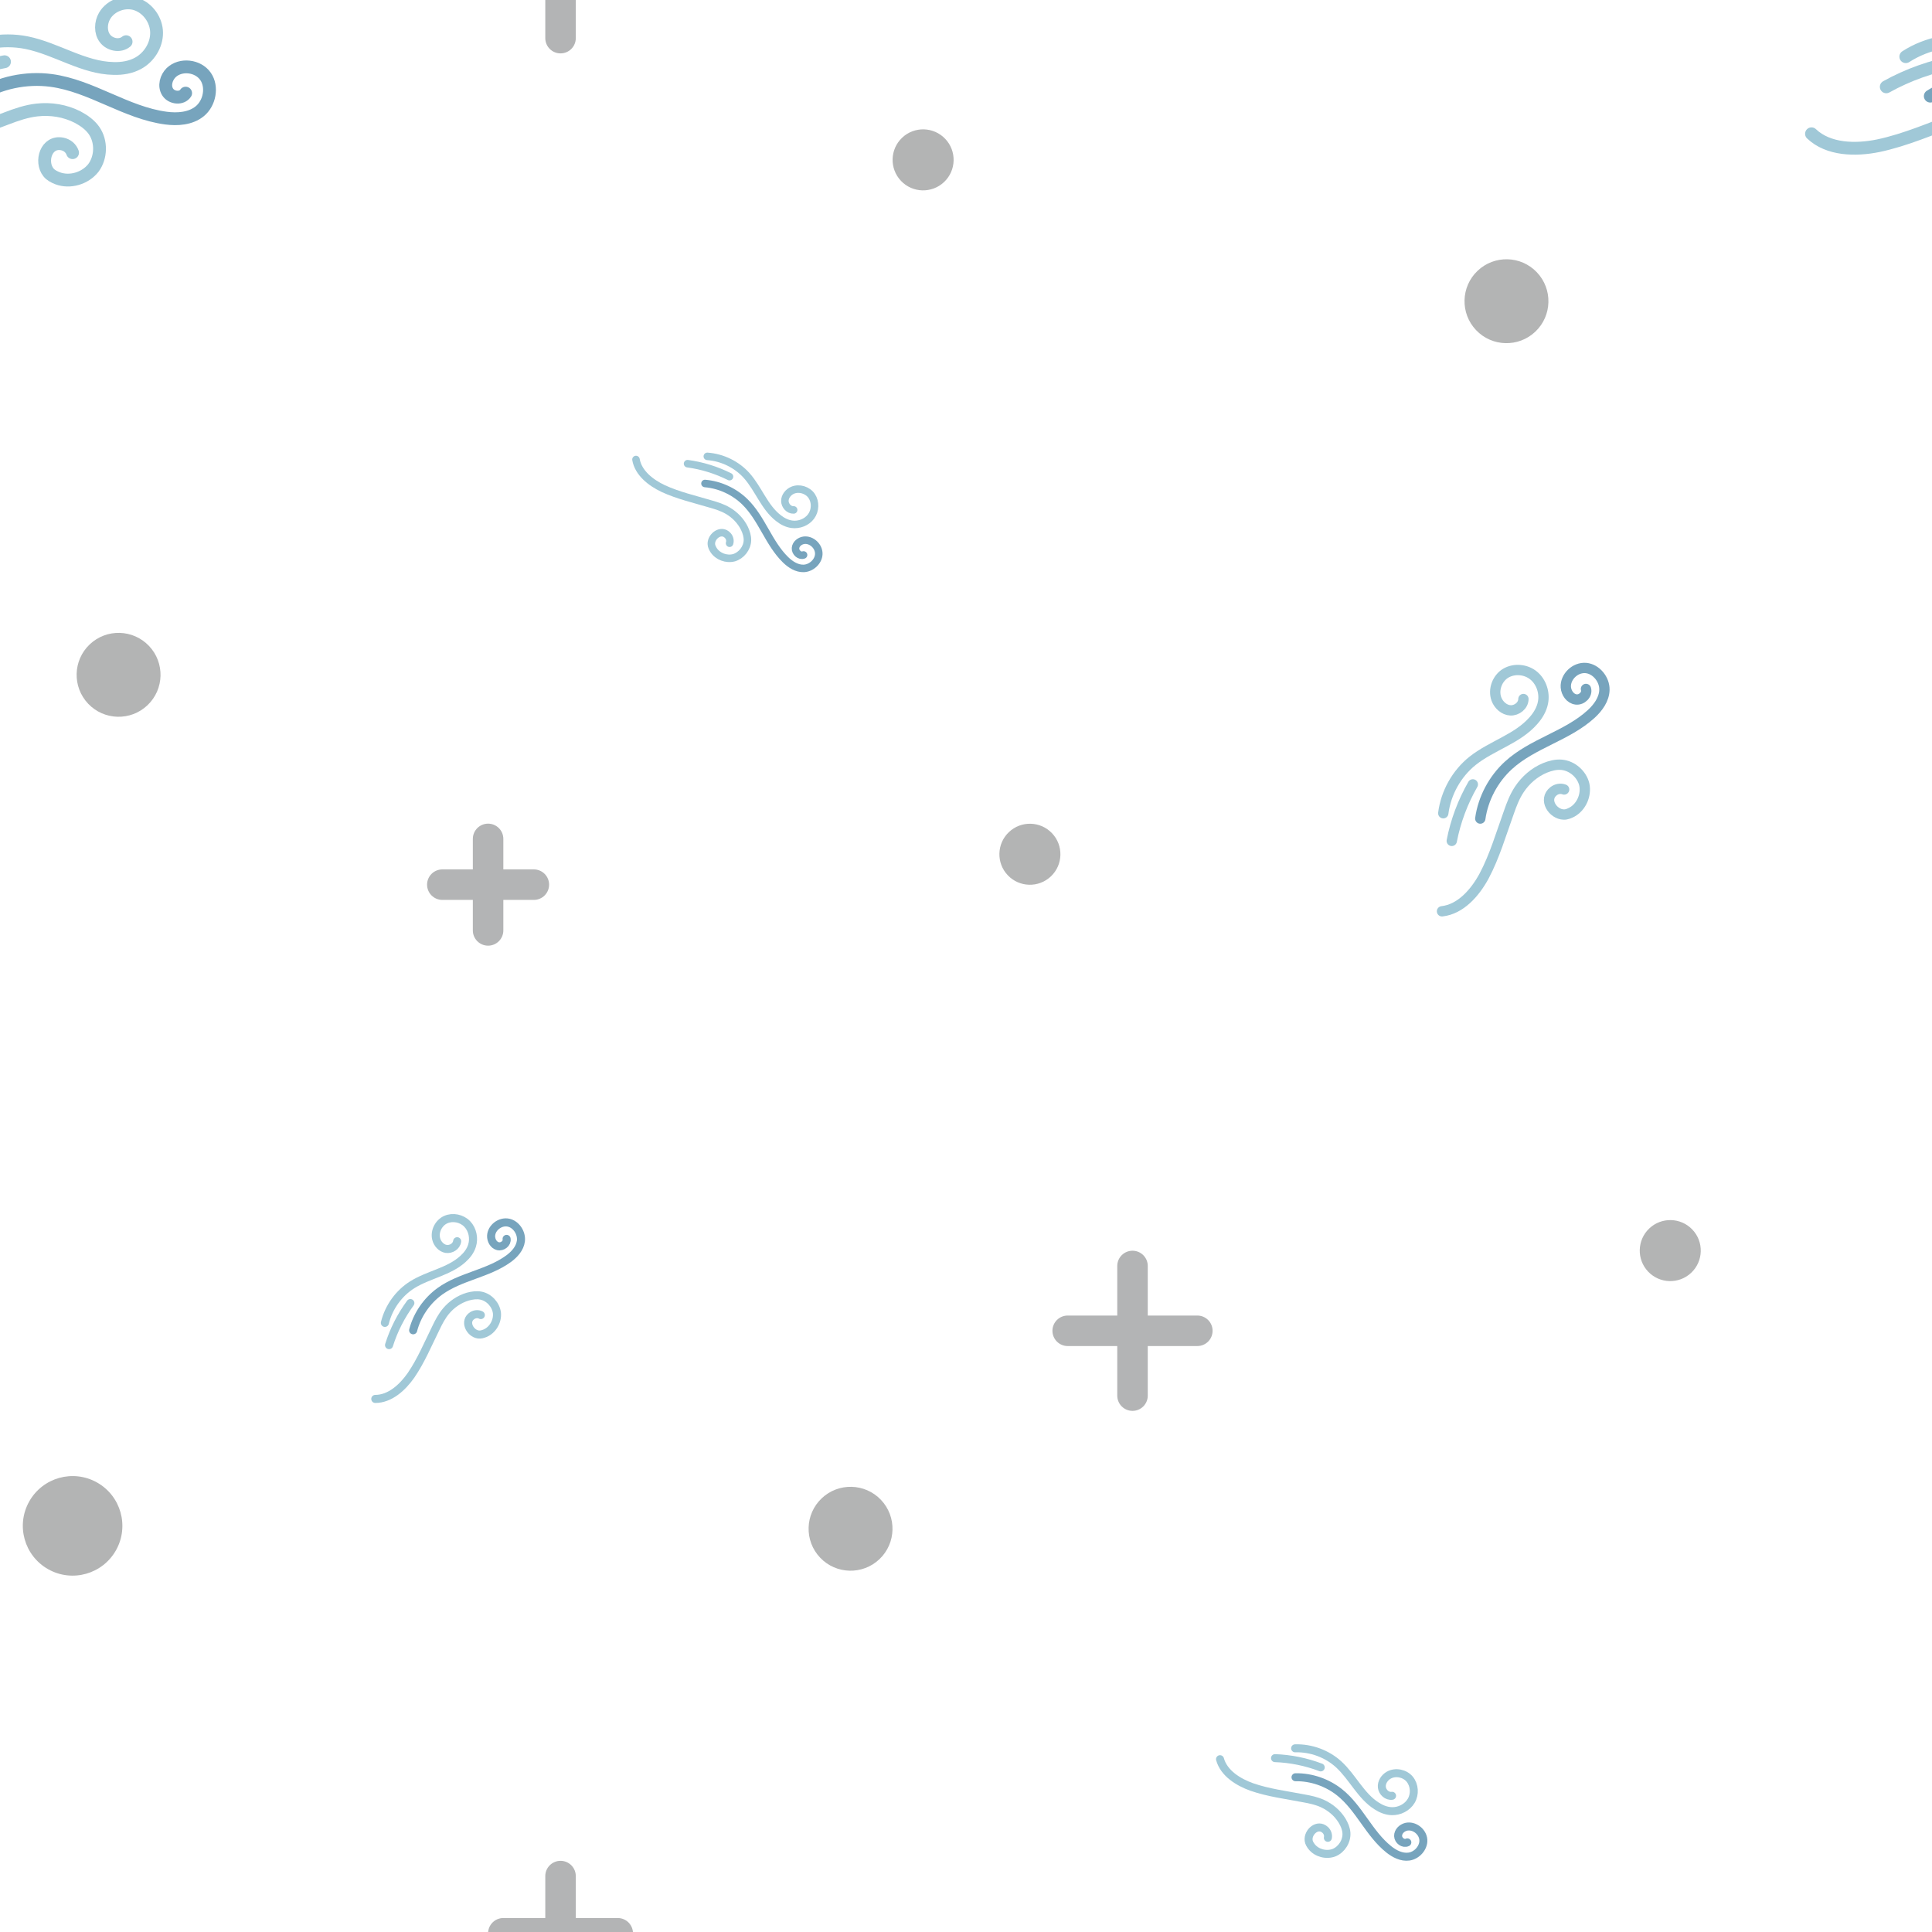 <?xml version="1.0" encoding="utf-8"?><svg xmlns="http://www.w3.org/2000/svg" xmlns:xlink="http://www.w3.org/1999/xlink" width="76" height="76" preserveAspectRatio="xMidYMid" viewBox="0 0 76 76" style="display:block;background-repeat-y:initial;background-repeat-x:initial;background-color:rgb(238, 238, 238);animation-play-state:paused" ><g transform="scale(0.3)" style="transform:matrix(0.3, 0, 0, 0.3, 0, 0);animation-play-state:paused" ><defs style="animation-play-state:paused" ><g id="id-0.06668545734480591" style="animation-play-state:paused" ><style type="text/css" style="animation-play-state:paused" >.st41,.st42{fill:none;stroke:#a0c8d7;stroke-width:3;stroke-linecap:round;stroke-miterlimit:10}.st42{stroke:#77a4bd}</style>
<path class="st41" d="M29.5,46.3c4.6-3.9,10.7-5.9,16.6-5.5c7.1,0.5,13.9,4.1,20.9,3.3c2-0.2,4-0.8,5.6-2c2.3-1.7,3.7-4.7,3.3-7.6 c-0.4-2.9-2.7-5.4-5.5-6c-2.8-0.6-6,1-7.1,3.7c-0.7,1.7-0.5,3.9,0.8,5.2c1.3,1.3,3.7,1.5,5,0.1" data-stroke="c1" style="stroke:rgb(160, 200, 215);animation-play-state:paused" ></path>
<path class="st41" d="M25.9,53.9c4.7-3.5,10-6.2,15.6-8" data-stroke="c1" style="stroke:rgb(160, 200, 215);animation-play-state:paused" ></path>
<path class="st42" d="M36.4,54.7c4.6-3.8,10.6-5.9,16.5-5.9c9.5,0,18.3,5.2,27.8,5.2c2.7,0,5.7-0.6,7.6-2.6c2.1-2.2,2.3-6.1,0.3-8.3 c-2.1-2.3-6.2-2.2-8.1,0.2c-1,1.3-1.3,3.3-0.2,4.6s3.5,1.2,4.2-0.3" data-stroke="c2" style="stroke:rgb(119, 164, 189);animation-play-state:paused" ></path>
<path class="st41" d="M10,67.1c4.4,3.2,10.7,2.5,15.9,0.7c6.2-2.2,11.9-5.7,17.8-8.8c2.2-1.2,4.4-2.3,6.8-2.9 c3.2-0.8,6.6-0.7,9.7,0.4c1.6,0.6,3.1,1.4,4.2,2.6c2.1,2.3,2.5,6,1,8.7c-1.6,2.7-5,4.2-8,3.5c-0.8-0.2-1.7-0.5-2.3-1.1 c-2.3-2.2-1.5-7.3,2.4-7c1.1,0.1,2.1,0.7,2.6,1.7" data-stroke="c1" style="stroke:rgb(160, 200, 215);animation-play-state:paused" ></path>
</g></defs>




































<g data-idx="0" data-dup="" dx="-128" dy="-128" style="transform-origin:-58.505px 39.494px;animation-timing-function:linear;animation-play-state:paused;animation-name:static-63554656-2b53-421b-af17-4857a7709d8f;animation-iteration-count:infinite;animation-fill-mode:forwards;animation-duration:1s" ><g transform="translate(-128,-128)" style="transform:matrix(1, 0, 0, 1, -128, -128);animation-play-state:paused" ><ellipse transform="matrix(0.725 -0.689 0.689 0.725 -96.259 93.945)" fill="#B3B4B4" cx="69.5" cy="167.5" rx="5.5" ry="5.5" data-fill="c3" style="transform:matrix(0.725, -0.689, 0.689, 0.725, -96.259, 93.945);fill:rgb(179, 180, 180);animation-play-state:paused" ></ellipse></g></g>
<g data-idx="0" data-dup="" dx="128" dy="-128" style="transform-origin:197.495px 39.494px;animation-timing-function:linear;animation-play-state:paused;animation-name:static-63554656-2b53-421b-af17-4857a7709d8f;animation-iteration-count:infinite;animation-fill-mode:forwards;animation-duration:1s" ><g transform="translate(128,-128)" style="transform:matrix(1, 0, 0, 1, 128, -128);animation-play-state:paused" ><ellipse transform="matrix(0.725 -0.689 0.689 0.725 -96.259 93.945)" fill="#B3B4B4" cx="69.5" cy="167.5" rx="5.5" ry="5.5" data-fill="c3" style="transform:matrix(0.725, -0.689, 0.689, 0.725, -96.259, 93.945);fill:rgb(179, 180, 180);animation-play-state:paused" ></ellipse></g></g>
<g data-idx="1" data-dup="" dx="-128" dy="-128" style="transform-origin:111.489px -55.501px;animation-timing-function:linear;animation-play-state:paused;animation-name:static-63554656-2b53-421b-af17-4857a7709d8f;animation-iteration-count:infinite;animation-fill-mode:forwards;animation-duration:1s" ><g transform="translate(-128,-128)" style="transform:matrix(1, 0, 0, 1, -128, -128);animation-play-state:paused" ><ellipse transform="matrix(0.725 -0.689 0.689 0.725 15.938 184.912)" fill="#B3B4B4" cx="239.5" cy="72.5" rx="5.5" ry="5.5" data-fill="c3" style="transform:matrix(0.725, -0.689, 0.689, 0.725, 15.938, 184.912);fill:rgb(179, 180, 180);animation-play-state:paused" ></ellipse></g></g>
<g data-idx="1" data-dup="" dx="128" dy="-128" style="transform-origin:367.489px -55.501px;animation-timing-function:linear;animation-play-state:paused;animation-name:static-63554656-2b53-421b-af17-4857a7709d8f;animation-iteration-count:infinite;animation-fill-mode:forwards;animation-duration:1s" ><g transform="translate(128,-128)" style="transform:matrix(1, 0, 0, 1, 128, -128);animation-play-state:paused" ><ellipse transform="matrix(0.725 -0.689 0.689 0.725 15.938 184.912)" fill="#B3B4B4" cx="239.5" cy="72.5" rx="5.5" ry="5.5" data-fill="c3" style="transform:matrix(0.725, -0.689, 0.689, 0.725, 15.938, 184.912);fill:rgb(179, 180, 180);animation-play-state:paused" ></ellipse></g></g>
<g data-idx="2" data-dup="" dx="-128" dy="-128" style="transform-origin:73.5px -2.5px;animation-timing-function:linear;animation-play-state:paused;animation-name:static-63554656-2b53-421b-af17-4857a7709d8f;animation-iteration-count:infinite;animation-fill-mode:forwards;animation-duration:1s" ><g transform="translate(-128,-128)" style="transform:matrix(1, 0, 0, 1, -128, -128);animation-play-state:paused" ><g style="animation-play-state:paused" ><line fill="none" stroke="#B3B4B5" stroke-width="4" stroke-linecap="round" stroke-linejoin="round" stroke-miterlimit="10" x1="194" y1="125.5" x2="209" y2="125.5" data-stroke="c4" style="stroke:rgb(179, 180, 181);animation-play-state:paused" ></line>

	
		
<line fill="none" stroke="#B3B4B5" stroke-width="4" stroke-linecap="round" stroke-linejoin="round" stroke-miterlimit="10" x1="201.5" y1="133" x2="201.5" y2="118" data-stroke="c4" style="stroke:rgb(179, 180, 181);animation-play-state:paused" ></line></g></g></g>
<g data-idx="2" data-dup="" dx="128" dy="-128" style="transform-origin:329.5px -2.5px;animation-timing-function:linear;animation-play-state:paused;animation-name:static-63554656-2b53-421b-af17-4857a7709d8f;animation-iteration-count:infinite;animation-fill-mode:forwards;animation-duration:1s" ><g transform="translate(128,-128)" style="transform:matrix(1, 0, 0, 1, 128, -128);animation-play-state:paused" ><g style="animation-play-state:paused" ><line fill="none" stroke="#B3B4B5" stroke-width="4" stroke-linecap="round" stroke-linejoin="round" stroke-miterlimit="10" x1="194" y1="125.5" x2="209" y2="125.5" data-stroke="c4" style="stroke:rgb(179, 180, 181);animation-play-state:paused" ></line>

	
		
<line fill="none" stroke="#B3B4B5" stroke-width="4" stroke-linecap="round" stroke-linejoin="round" stroke-miterlimit="10" x1="201.5" y1="133" x2="201.5" y2="118" data-stroke="c4" style="stroke:rgb(179, 180, 181);animation-play-state:paused" ></line></g></g></g>
<g data-idx="3" data-dup="" dx="-128" dy="-128" style="transform-origin:64px 116px;animation-timing-function:linear;animation-play-state:paused;animation-name:static-63554656-2b53-421b-af17-4857a7709d8f;animation-iteration-count:infinite;animation-fill-mode:forwards;animation-duration:1s" ><g transform="translate(-128,-128)" style="transform:matrix(1, 0, 0, 1, -128, -128);animation-play-state:paused" ><g style="animation-play-state:paused" ><line fill="none" stroke="#B3B4B5" stroke-width="4" stroke-linecap="round" stroke-linejoin="round" stroke-miterlimit="10" x1="186" y1="244" x2="198" y2="244" data-stroke="c4" style="stroke:rgb(179, 180, 181);animation-play-state:paused" ></line>

	
		
<line fill="none" stroke="#B3B4B5" stroke-width="4" stroke-linecap="round" stroke-linejoin="round" stroke-miterlimit="10" x1="192" y1="250" x2="192" y2="238" data-stroke="c4" style="stroke:rgb(179, 180, 181);animation-play-state:paused" ></line></g></g></g>
<g data-idx="3" data-dup="" dx="128" dy="-128" style="transform-origin:320px 116px;animation-timing-function:linear;animation-play-state:paused;animation-name:static-63554656-2b53-421b-af17-4857a7709d8f;animation-iteration-count:infinite;animation-fill-mode:forwards;animation-duration:1s" ><g transform="translate(128,-128)" style="transform:matrix(1, 0, 0, 1, 128, -128);animation-play-state:paused" ><g style="animation-play-state:paused" ><line fill="none" stroke="#B3B4B5" stroke-width="4" stroke-linecap="round" stroke-linejoin="round" stroke-miterlimit="10" x1="186" y1="244" x2="198" y2="244" data-stroke="c4" style="stroke:rgb(179, 180, 181);animation-play-state:paused" ></line>

	
		
<line fill="none" stroke="#B3B4B5" stroke-width="4" stroke-linecap="round" stroke-linejoin="round" stroke-miterlimit="10" x1="192" y1="250" x2="192" y2="238" data-stroke="c4" style="stroke:rgb(179, 180, 181);animation-play-state:paused" ></line></g></g></g>
<g data-idx="4" data-dup="" dx="-128" dy="-128" style="transform-origin:-107.5px -81.5px;animation-timing-function:linear;animation-play-state:paused;animation-name:static-63554656-2b53-421b-af17-4857a7709d8f;animation-iteration-count:infinite;animation-fill-mode:forwards;animation-duration:1s" ><g transform="translate(-128,-128)" style="transform:matrix(1, 0, 0, 1, -128, -128);animation-play-state:paused" ><g style="animation-play-state:paused" ><line fill="none" stroke="#B3B4B5" stroke-width="4" stroke-linecap="round" stroke-linejoin="round" stroke-miterlimit="10" x1="12" y1="46.5" x2="29" y2="46.5" data-stroke="c4" style="stroke:rgb(179, 180, 181);animation-play-state:paused" ></line>

	
		
<line fill="none" stroke="#B3B4B5" stroke-width="4" stroke-linecap="round" stroke-linejoin="round" stroke-miterlimit="10" x1="20.5" y1="55" x2="20.5" y2="38" data-stroke="c4" style="stroke:rgb(179, 180, 181);animation-play-state:paused" ></line></g></g></g>
<g data-idx="4" data-dup="" dx="128" dy="-128" style="transform-origin:148.5px -81.5px;animation-timing-function:linear;animation-play-state:paused;animation-name:static-63554656-2b53-421b-af17-4857a7709d8f;animation-iteration-count:infinite;animation-fill-mode:forwards;animation-duration:1s" ><g transform="translate(128,-128)" style="transform:matrix(1, 0, 0, 1, 128, -128);animation-play-state:paused" ><g style="animation-play-state:paused" ><line fill="none" stroke="#B3B4B5" stroke-width="4" stroke-linecap="round" stroke-linejoin="round" stroke-miterlimit="10" x1="12" y1="46.5" x2="29" y2="46.5" data-stroke="c4" style="stroke:rgb(179, 180, 181);animation-play-state:paused" ></line>

	
		
<line fill="none" stroke="#B3B4B5" stroke-width="4" stroke-linecap="round" stroke-linejoin="round" stroke-miterlimit="10" x1="20.5" y1="55" x2="20.5" y2="38" data-stroke="c4" style="stroke:rgb(179, 180, 181);animation-play-state:paused" ></line></g></g></g>
<g data-idx="5" data-dup="" dx="-128" dy="-128" style="transform-origin:9.525px -55.832px;animation-timing-function:linear;animation-play-state:paused;animation-name:static-63554656-2b53-421b-af17-4857a7709d8f;animation-iteration-count:infinite;animation-fill-mode:forwards;animation-duration:1s" ><g transform="translate(-128,-128)" style="transform:matrix(1, 0, 0, 1, -128, -128);animation-play-state:paused" ><ellipse transform="matrix(0.49 -0.872 0.872 0.49 7.204 156.645)" fill="#B3B4B4" cx="137.531" cy="72.163" rx="6.525" ry="6.525" data-fill="c3" style="transform:matrix(0.49, -0.872, 0.872, 0.49, 7.204, 156.645);fill:rgb(179, 180, 180);animation-play-state:paused" ></ellipse></g></g>
<g data-idx="5" data-dup="" dx="128" dy="-128" style="transform-origin:265.525px -55.832px;animation-timing-function:linear;animation-play-state:paused;animation-name:static-63554656-2b53-421b-af17-4857a7709d8f;animation-iteration-count:infinite;animation-fill-mode:forwards;animation-duration:1s" ><g transform="translate(128,-128)" style="transform:matrix(1, 0, 0, 1, 128, -128);animation-play-state:paused" ><ellipse transform="matrix(0.49 -0.872 0.872 0.49 7.204 156.645)" fill="#B3B4B4" cx="137.531" cy="72.163" rx="6.525" ry="6.525" data-fill="c3" style="transform:matrix(0.49, -0.872, 0.872, 0.49, 7.204, 156.645);fill:rgb(179, 180, 180);animation-play-state:paused" ></ellipse></g></g>
<g data-idx="6" data-dup="" dx="-128" dy="-128" style="transform-origin:15.492px 88.493px;animation-timing-function:linear;animation-play-state:paused;animation-name:static-63554656-2b53-421b-af17-4857a7709d8f;animation-iteration-count:infinite;animation-fill-mode:forwards;animation-duration:1s" ><g transform="translate(-128,-128)" style="transform:matrix(1, 0, 0, 1, -128, -128);animation-play-state:paused" ><ellipse transform="matrix(0.725 -0.689 0.689 0.725 -109.657 158.394)" fill="#B3B4B4" cx="143.5" cy="216.5" rx="5.5" ry="5.5" data-fill="c3" style="transform:matrix(0.725, -0.689, 0.689, 0.725, -109.657, 158.395);fill:rgb(179, 180, 180);animation-play-state:paused" ></ellipse></g></g>
<g data-idx="6" data-dup="" dx="128" dy="-128" style="transform-origin:271.492px 88.493px;animation-timing-function:linear;animation-play-state:paused;animation-name:static-63554656-2b53-421b-af17-4857a7709d8f;animation-iteration-count:infinite;animation-fill-mode:forwards;animation-duration:1s" ><g transform="translate(128,-128)" style="transform:matrix(1, 0, 0, 1, 128, -128);animation-play-state:paused" ><ellipse transform="matrix(0.725 -0.689 0.689 0.725 -109.657 158.394)" fill="#B3B4B4" cx="143.5" cy="216.5" rx="5.5" ry="5.5" data-fill="c3" style="transform:matrix(0.725, -0.689, 0.689, 0.725, -109.657, 158.395);fill:rgb(179, 180, 180);animation-play-state:paused" ></ellipse></g></g>
<g data-idx="7" data-dup="" dx="-128" dy="-128" style="transform-origin:-37.004px -92.001px;animation-timing-function:linear;animation-play-state:paused;animation-name:static-63554656-2b53-421b-af17-4857a7709d8f;animation-iteration-count:infinite;animation-fill-mode:forwards;animation-duration:1s" ><g transform="translate(-128,-128)" style="transform:matrix(1, 0, 0, 1, -128, -128);animation-play-state:paused" ><ellipse transform="matrix(0.725 -0.689 0.689 0.725 0.233 72.584)" fill="#B3B4B4" cx="91" cy="36" rx="4" ry="4" data-fill="c3" style="transform:matrix(0.725, -0.689, 0.689, 0.725, 0.233, 72.584);fill:rgb(179, 180, 180);animation-play-state:paused" ></ellipse></g></g>
<g data-idx="7" data-dup="" dx="128" dy="-128" style="transform-origin:218.996px -92.001px;animation-timing-function:linear;animation-play-state:paused;animation-name:static-63554656-2b53-421b-af17-4857a7709d8f;animation-iteration-count:infinite;animation-fill-mode:forwards;animation-duration:1s" ><g transform="translate(128,-128)" style="transform:matrix(1, 0, 0, 1, 128, -128);animation-play-state:paused" ><ellipse transform="matrix(0.725 -0.689 0.689 0.725 0.233 72.584)" fill="#B3B4B4" cx="91" cy="36" rx="4" ry="4" data-fill="c3" style="transform:matrix(0.725, -0.689, 0.689, 0.725, 0.233, 72.584);fill:rgb(179, 180, 180);animation-play-state:paused" ></ellipse></g></g>
<g data-idx="8" data-dup="" dx="-128" dy="-128" style="transform-origin:120.988px 20.997px;animation-timing-function:linear;animation-play-state:paused;animation-name:static-63554656-2b53-421b-af17-4857a7709d8f;animation-iteration-count:infinite;animation-fill-mode:forwards;animation-duration:1s" ><g transform="translate(-128,-128)" style="transform:matrix(1, 0, 0, 1, -128, -128);animation-play-state:paused" ><ellipse transform="matrix(0.725 -0.689 0.689 0.725 -34.143 212.498)" fill="#B3B4B4" cx="249" cy="149" rx="4" ry="4" data-fill="c3" style="transform:matrix(0.725, -0.689, 0.689, 0.725, -34.143, 212.498);fill:rgb(179, 180, 180);animation-play-state:paused" ></ellipse></g></g>
<g data-idx="8" data-dup="" dx="128" dy="-128" style="transform-origin:376.988px 20.997px;animation-timing-function:linear;animation-play-state:paused;animation-name:static-63554656-2b53-421b-af17-4857a7709d8f;animation-iteration-count:infinite;animation-fill-mode:forwards;animation-duration:1s" ><g transform="translate(128,-128)" style="transform:matrix(1, 0, 0, 1, 128, -128);animation-play-state:paused" ><ellipse transform="matrix(0.725 -0.689 0.689 0.725 -34.143 212.498)" fill="#B3B4B4" cx="249" cy="149" rx="4" ry="4" data-fill="c3" style="transform:matrix(0.725, -0.689, 0.689, 0.725, -34.143, 212.498);fill:rgb(179, 180, 180);animation-play-state:paused" ></ellipse></g></g>
<g data-idx="9" data-dup="" dx="-128" dy="-128" style="transform-origin:-121.003px 111.99px;animation-timing-function:linear;animation-play-state:paused;animation-name:static-63554656-2b53-421b-af17-4857a7709d8f;animation-iteration-count:infinite;animation-fill-mode:forwards;animation-duration:1s" ><g transform="translate(-128,-128)" style="transform:matrix(1, 0, 0, 1, -128, -128);animation-play-state:paused" ><ellipse transform="matrix(0.725 -0.689 0.689 0.725 -163.389 70.836)" fill="#B3B4B4" cx="7" cy="240" rx="4" ry="4" data-fill="c3" style="transform:matrix(0.725, -0.689, 0.689, 0.725, -163.389, 70.836);fill:rgb(179, 180, 180);animation-play-state:paused" ></ellipse></g></g>
<g data-idx="9" data-dup="" dx="128" dy="-128" style="transform-origin:134.997px 111.99px;animation-timing-function:linear;animation-play-state:paused;animation-name:static-63554656-2b53-421b-af17-4857a7709d8f;animation-iteration-count:infinite;animation-fill-mode:forwards;animation-duration:1s" ><g transform="translate(128,-128)" style="transform:matrix(1, 0, 0, 1, 128, -128);animation-play-state:paused" ><ellipse transform="matrix(0.725 -0.689 0.689 0.725 -163.389 70.836)" fill="#B3B4B4" cx="7" cy="240" rx="4" ry="4" data-fill="c3" style="transform:matrix(0.725, -0.689, 0.689, 0.725, -163.389, 70.836);fill:rgb(179, 180, 180);animation-play-state:paused" ></ellipse></g></g>
<g data-idx="10" data-dup="" dx="-128" dy="-128" style="transform-origin:5.011px 10.956px;animation-timing-function:linear;animation-play-state:paused;animation-name:static-63554656-2b53-421b-af17-4857a7709d8f;animation-iteration-count:infinite;animation-fill-mode:forwards;animation-duration:1s" ><g transform="translate(-128,-128)" style="transform:matrix(1, 0, 0, 1, -128, -128);animation-play-state:paused" ><g transform="matrix(0.991 0.133 -0.133 0.991 19.595 -16.4) translate(133,139) scale(0.622)" style="transform:matrix(0.617, 0.082, -0.082, 0.617, 133.007, 138.999);animation-play-state:paused" ><g data-icon="" transform="scale(0.9)" style="transform:matrix(0.9, 0, 0, 0.9, 0, 0);animation-play-state:paused" ><use xlink:href="#id-0.06668545734480591" x="-50" y="-50" style="animation-play-state:paused" ></use></g></g></g></g>
<g data-idx="10" data-dup="" dx="128" dy="-128" style="transform-origin:261.011px 10.956px;animation-timing-function:linear;animation-play-state:paused;animation-name:static-63554656-2b53-421b-af17-4857a7709d8f;animation-iteration-count:infinite;animation-fill-mode:forwards;animation-duration:1s" ><g transform="translate(128,-128)" style="transform:matrix(1, 0, 0, 1, 128, -128);animation-play-state:paused" ><g transform="matrix(0.991 0.133 -0.133 0.991 19.595 -16.4) translate(133,139) scale(0.622)" style="transform:matrix(0.617, 0.082, -0.082, 0.617, 133.007, 138.999);animation-play-state:paused" ><g data-icon="" transform="scale(0.9)" style="transform:matrix(0.9, 0, 0, 0.9, 0, 0);animation-play-state:paused" ><use xlink:href="#id-0.06668545734480591" x="-50" y="-50" style="animation-play-state:paused" ></use></g></g></g></g>
<g data-idx="11" data-dup="" dx="-128" dy="-128" style="transform-origin:57.065px -85.745px;animation-timing-function:linear;animation-play-state:paused;animation-name:static-63554656-2b53-421b-af17-4857a7709d8f;animation-iteration-count:infinite;animation-fill-mode:forwards;animation-duration:1s" ><g transform="translate(-128,-128)" style="transform:matrix(1, 0, 0, 1, -128, -128);animation-play-state:paused" ><g transform="matrix(0.81 -0.586 0.586 0.81 10.356 116.519) translate(185.074,42.271) scale(0.392)" style="transform:matrix(0.317, -0.23, 0.23, 0.317, 185.082, 42.276);animation-play-state:paused" ><g data-icon="" transform="scale(0.9)" style="transform:matrix(0.9, 0, 0, 0.9, 0, 0);animation-play-state:paused" ><use xlink:href="#id-0.06668545734480591" x="-50" y="-50" style="animation-play-state:paused" ></use></g></g></g></g>
<g data-idx="11" data-dup="" dx="128" dy="-128" style="transform-origin:313.065px -85.745px;animation-timing-function:linear;animation-play-state:paused;animation-name:static-63554656-2b53-421b-af17-4857a7709d8f;animation-iteration-count:infinite;animation-fill-mode:forwards;animation-duration:1s" ><g transform="translate(128,-128)" style="transform:matrix(1, 0, 0, 1, 128, -128);animation-play-state:paused" ><g transform="matrix(0.81 -0.586 0.586 0.81 10.356 116.519) translate(185.074,42.271) scale(0.392)" style="transform:matrix(0.317, -0.23, 0.23, 0.317, 185.082, 42.276);animation-play-state:paused" ><g data-icon="" transform="scale(0.9)" style="transform:matrix(0.9, 0, 0, 0.9, 0, 0);animation-play-state:paused" ><use xlink:href="#id-0.06668545734480591" x="-50" y="-50" style="animation-play-state:paused" ></use></g></g></g></g>
<g data-idx="12" data-dup="" dx="-128" dy="-128" style="transform-origin:96.73px 65.396px;animation-timing-function:linear;animation-play-state:paused;animation-name:static-63554656-2b53-421b-af17-4857a7709d8f;animation-iteration-count:infinite;animation-fill-mode:forwards;animation-duration:1s" ><g transform="translate(-128,-128)" style="transform:matrix(1, 0, 0, 1, -128, -128);animation-play-state:paused" ><g transform="matrix(0.715 0.699 -0.699 0.715 199.137 -101.966) translate(224.712,193.418) scale(0.365)" style="transform:matrix(0.261, 0.255, -0.255, 0.261, 224.713, 193.415);animation-play-state:paused" ><g data-icon="" transform="scale(0.9)" style="transform:matrix(0.9, 0, 0, 0.9, 0, 0);animation-play-state:paused" ><use xlink:href="#id-0.06668545734480591" x="-50" y="-50" style="animation-play-state:paused" ></use></g></g></g></g>
<g data-idx="12" data-dup="" dx="128" dy="-128" style="transform-origin:352.73px 65.396px;animation-timing-function:linear;animation-play-state:paused;animation-name:static-63554656-2b53-421b-af17-4857a7709d8f;animation-iteration-count:infinite;animation-fill-mode:forwards;animation-duration:1s" ><g transform="translate(128,-128)" style="transform:matrix(1, 0, 0, 1, 128, -128);animation-play-state:paused" ><g transform="matrix(0.715 0.699 -0.699 0.715 199.137 -101.966) translate(224.712,193.418) scale(0.365)" style="transform:matrix(0.261, 0.255, -0.255, 0.261, 224.713, 193.415);animation-play-state:paused" ><g data-icon="" transform="scale(0.9)" style="transform:matrix(0.9, 0, 0, 0.9, 0, 0);animation-play-state:paused" ><use xlink:href="#id-0.06668545734480591" x="-50" y="-50" style="animation-play-state:paused" ></use></g></g></g></g>
<g data-idx="13" data-dup="" dx="-128" dy="-128" style="transform-origin:-81.378px -21.3px;animation-timing-function:linear;animation-play-state:paused;animation-name:static-63554656-2b53-421b-af17-4857a7709d8f;animation-iteration-count:infinite;animation-fill-mode:forwards;animation-duration:1s" ><g transform="translate(-128,-128)" style="transform:matrix(1, 0, 0, 1, -128, -128);animation-play-state:paused" ><g transform="matrix(0.781 0.624 -0.624 0.781 76.82 -5.742) translate(46.602,106.727) scale(0.388)" style="transform:matrix(0.303, 0.242, -0.242, 0.303, 46.606, 106.721);animation-play-state:paused" ><g data-icon="" transform="scale(0.9)" style="transform:matrix(0.9, 0, 0, 0.9, 0, 0);animation-play-state:paused" ><use xlink:href="#id-0.06668545734480591" x="-50" y="-50" style="animation-play-state:paused" ></use></g></g></g></g>
<g data-idx="13" data-dup="" dx="128" dy="-128" style="transform-origin:174.622px -21.3px;animation-timing-function:linear;animation-play-state:paused;animation-name:static-63554656-2b53-421b-af17-4857a7709d8f;animation-iteration-count:infinite;animation-fill-mode:forwards;animation-duration:1s" ><g transform="translate(128,-128)" style="transform:matrix(1, 0, 0, 1, 128, -128);animation-play-state:paused" ><g transform="matrix(0.781 0.624 -0.624 0.781 76.82 -5.742) translate(46.602,106.727) scale(0.388)" style="transform:matrix(0.303, 0.242, -0.242, 0.303, 46.606, 106.721);animation-play-state:paused" ><g data-icon="" transform="scale(0.9)" style="transform:matrix(0.9, 0, 0, 0.9, 0, 0);animation-play-state:paused" ><use xlink:href="#id-0.06668545734480591" x="-50" y="-50" style="animation-play-state:paused" ></use></g></g></g></g>
<g data-idx="14" data-dup="" dx="-128" dy="-128" style="transform-origin:-58.824px 101.608px;animation-timing-function:linear;animation-play-state:paused;animation-name:static-63554656-2b53-421b-af17-4857a7709d8f;animation-iteration-count:infinite;animation-fill-mode:forwards;animation-duration:1s" ><g transform="translate(-128,-128)" style="transform:matrix(1, 0, 0, 1, -128, -128);animation-play-state:paused" ><g transform="matrix(0.738 -0.675 0.675 0.738 -136.806 106.836) translate(69.203,229.626) scale(0.501)" style="transform:matrix(0.37, -0.338, 0.338, 0.37, 69.201, 229.632);animation-play-state:paused" ><g data-icon="" transform="scale(0.9)" style="transform:matrix(0.9, 0, 0, 0.9, 0, 0);animation-play-state:paused" ><use xlink:href="#id-0.06668545734480591" x="-50" y="-50" style="animation-play-state:paused" ></use></g></g></g></g>
<g data-idx="14" data-dup="" dx="128" dy="-128" style="transform-origin:197.176px 101.608px;animation-timing-function:linear;animation-play-state:paused;animation-name:static-63554656-2b53-421b-af17-4857a7709d8f;animation-iteration-count:infinite;animation-fill-mode:forwards;animation-duration:1s" ><g transform="translate(128,-128)" style="transform:matrix(1, 0, 0, 1, 128, -128);animation-play-state:paused" ><g transform="matrix(0.738 -0.675 0.675 0.738 -136.806 106.836) translate(69.203,229.626) scale(0.501)" style="transform:matrix(0.37, -0.338, 0.338, 0.37, 69.201, 229.632);animation-play-state:paused" ><g data-icon="" transform="scale(0.9)" style="transform:matrix(0.9, 0, 0, 0.9, 0, 0);animation-play-state:paused" ><use xlink:href="#id-0.06668545734480591" x="-50" y="-50" style="animation-play-state:paused" ></use></g></g></g></g>
<g data-idx="0" data-dup="" dx="-128" dy="128" style="transform-origin:-58.505px 295.494px;animation-timing-function:linear;animation-play-state:paused;animation-name:static-63554656-2b53-421b-af17-4857a7709d8f;animation-iteration-count:infinite;animation-fill-mode:forwards;animation-duration:1s" ><g transform="translate(-128,128)" style="transform:matrix(1, 0, 0, 1, -128, 128);animation-play-state:paused" ><ellipse transform="matrix(0.725 -0.689 0.689 0.725 -96.259 93.945)" fill="#B3B4B4" cx="69.5" cy="167.5" rx="5.5" ry="5.5" data-fill="c3" style="transform:matrix(0.725, -0.689, 0.689, 0.725, -96.259, 93.945);fill:rgb(179, 180, 180);animation-play-state:paused" ></ellipse></g></g>
<g data-idx="0" data-dup="" dx="128" dy="128" style="transform-origin:197.495px 295.494px;animation-timing-function:linear;animation-play-state:paused;animation-name:static-63554656-2b53-421b-af17-4857a7709d8f;animation-iteration-count:infinite;animation-fill-mode:forwards;animation-duration:1s" ><g transform="translate(128,128)" style="transform:matrix(1, 0, 0, 1, 128, 128);animation-play-state:paused" ><ellipse transform="matrix(0.725 -0.689 0.689 0.725 -96.259 93.945)" fill="#B3B4B4" cx="69.5" cy="167.5" rx="5.5" ry="5.5" data-fill="c3" style="transform:matrix(0.725, -0.689, 0.689, 0.725, -96.259, 93.945);fill:rgb(179, 180, 180);animation-play-state:paused" ></ellipse></g></g>
<g data-idx="1" data-dup="" dx="-128" dy="128" style="transform-origin:111.489px 200.5px;animation-timing-function:linear;animation-play-state:paused;animation-name:static-63554656-2b53-421b-af17-4857a7709d8f;animation-iteration-count:infinite;animation-fill-mode:forwards;animation-duration:1s" ><g transform="translate(-128,128)" style="transform:matrix(1, 0, 0, 1, -128, 128);animation-play-state:paused" ><ellipse transform="matrix(0.725 -0.689 0.689 0.725 15.938 184.912)" fill="#B3B4B4" cx="239.5" cy="72.5" rx="5.5" ry="5.5" data-fill="c3" style="transform:matrix(0.725, -0.689, 0.689, 0.725, 15.938, 184.912);fill:rgb(179, 180, 180);animation-play-state:paused" ></ellipse></g></g>
<g data-idx="1" data-dup="" dx="128" dy="128" style="transform-origin:367.489px 200.5px;animation-timing-function:linear;animation-play-state:paused;animation-name:static-63554656-2b53-421b-af17-4857a7709d8f;animation-iteration-count:infinite;animation-fill-mode:forwards;animation-duration:1s" ><g transform="translate(128,128)" style="transform:matrix(1, 0, 0, 1, 128, 128);animation-play-state:paused" ><ellipse transform="matrix(0.725 -0.689 0.689 0.725 15.938 184.912)" fill="#B3B4B4" cx="239.5" cy="72.5" rx="5.5" ry="5.5" data-fill="c3" style="transform:matrix(0.725, -0.689, 0.689, 0.725, 15.938, 184.912);fill:rgb(179, 180, 180);animation-play-state:paused" ></ellipse></g></g>
<g data-idx="2" data-dup="" dx="-128" dy="128" style="transform-origin:73.5px 253.5px;animation-timing-function:linear;animation-play-state:paused;animation-name:static-63554656-2b53-421b-af17-4857a7709d8f;animation-iteration-count:infinite;animation-fill-mode:forwards;animation-duration:1s" ><g transform="translate(-128,128)" style="transform:matrix(1, 0, 0, 1, -128, 128);animation-play-state:paused" ><g style="animation-play-state:paused" ><line fill="none" stroke="#B3B4B5" stroke-width="4" stroke-linecap="round" stroke-linejoin="round" stroke-miterlimit="10" x1="194" y1="125.5" x2="209" y2="125.5" data-stroke="c4" style="stroke:rgb(179, 180, 181);animation-play-state:paused" ></line>

	
		
<line fill="none" stroke="#B3B4B5" stroke-width="4" stroke-linecap="round" stroke-linejoin="round" stroke-miterlimit="10" x1="201.5" y1="133" x2="201.5" y2="118" data-stroke="c4" style="stroke:rgb(179, 180, 181);animation-play-state:paused" ></line></g></g></g>
<g data-idx="2" data-dup="" dx="128" dy="128" style="transform-origin:329.5px 253.5px;animation-timing-function:linear;animation-play-state:paused;animation-name:static-63554656-2b53-421b-af17-4857a7709d8f;animation-iteration-count:infinite;animation-fill-mode:forwards;animation-duration:1s" ><g transform="translate(128,128)" style="transform:matrix(1, 0, 0, 1, 128, 128);animation-play-state:paused" ><g style="animation-play-state:paused" ><line fill="none" stroke="#B3B4B5" stroke-width="4" stroke-linecap="round" stroke-linejoin="round" stroke-miterlimit="10" x1="194" y1="125.5" x2="209" y2="125.5" data-stroke="c4" style="stroke:rgb(179, 180, 181);animation-play-state:paused" ></line>

	
		
<line fill="none" stroke="#B3B4B5" stroke-width="4" stroke-linecap="round" stroke-linejoin="round" stroke-miterlimit="10" x1="201.5" y1="133" x2="201.5" y2="118" data-stroke="c4" style="stroke:rgb(179, 180, 181);animation-play-state:paused" ></line></g></g></g>
<g data-idx="3" data-dup="" dx="-128" dy="128" style="transform-origin:64px 372px;animation-timing-function:linear;animation-play-state:paused;animation-name:static-63554656-2b53-421b-af17-4857a7709d8f;animation-iteration-count:infinite;animation-fill-mode:forwards;animation-duration:1s" ><g transform="translate(-128,128)" style="transform:matrix(1, 0, 0, 1, -128, 128);animation-play-state:paused" ><g style="animation-play-state:paused" ><line fill="none" stroke="#B3B4B5" stroke-width="4" stroke-linecap="round" stroke-linejoin="round" stroke-miterlimit="10" x1="186" y1="244" x2="198" y2="244" data-stroke="c4" style="stroke:rgb(179, 180, 181);animation-play-state:paused" ></line>

	
		
<line fill="none" stroke="#B3B4B5" stroke-width="4" stroke-linecap="round" stroke-linejoin="round" stroke-miterlimit="10" x1="192" y1="250" x2="192" y2="238" data-stroke="c4" style="stroke:rgb(179, 180, 181);animation-play-state:paused" ></line></g></g></g>
<g data-idx="3" data-dup="" dx="128" dy="128" style="transform-origin:320px 372px;animation-timing-function:linear;animation-play-state:paused;animation-name:static-63554656-2b53-421b-af17-4857a7709d8f;animation-iteration-count:infinite;animation-fill-mode:forwards;animation-duration:1s" ><g transform="translate(128,128)" style="transform:matrix(1, 0, 0, 1, 128, 128);animation-play-state:paused" ><g style="animation-play-state:paused" ><line fill="none" stroke="#B3B4B5" stroke-width="4" stroke-linecap="round" stroke-linejoin="round" stroke-miterlimit="10" x1="186" y1="244" x2="198" y2="244" data-stroke="c4" style="stroke:rgb(179, 180, 181);animation-play-state:paused" ></line>

	
		
<line fill="none" stroke="#B3B4B5" stroke-width="4" stroke-linecap="round" stroke-linejoin="round" stroke-miterlimit="10" x1="192" y1="250" x2="192" y2="238" data-stroke="c4" style="stroke:rgb(179, 180, 181);animation-play-state:paused" ></line></g></g></g>
<g data-idx="4" data-dup="" dx="-128" dy="128" style="transform-origin:-107.5px 174.5px;animation-timing-function:linear;animation-play-state:paused;animation-name:static-63554656-2b53-421b-af17-4857a7709d8f;animation-iteration-count:infinite;animation-fill-mode:forwards;animation-duration:1s" ><g transform="translate(-128,128)" style="transform:matrix(1, 0, 0, 1, -128, 128);animation-play-state:paused" ><g style="animation-play-state:paused" ><line fill="none" stroke="#B3B4B5" stroke-width="4" stroke-linecap="round" stroke-linejoin="round" stroke-miterlimit="10" x1="12" y1="46.5" x2="29" y2="46.5" data-stroke="c4" style="stroke:rgb(179, 180, 181);animation-play-state:paused" ></line>

	
		
<line fill="none" stroke="#B3B4B5" stroke-width="4" stroke-linecap="round" stroke-linejoin="round" stroke-miterlimit="10" x1="20.5" y1="55" x2="20.5" y2="38" data-stroke="c4" style="stroke:rgb(179, 180, 181);animation-play-state:paused" ></line></g></g></g>
<g data-idx="4" data-dup="" dx="128" dy="128" style="transform-origin:148.5px 174.5px;animation-timing-function:linear;animation-play-state:paused;animation-name:static-63554656-2b53-421b-af17-4857a7709d8f;animation-iteration-count:infinite;animation-fill-mode:forwards;animation-duration:1s" ><g transform="translate(128,128)" style="transform:matrix(1, 0, 0, 1, 128, 128);animation-play-state:paused" ><g style="animation-play-state:paused" ><line fill="none" stroke="#B3B4B5" stroke-width="4" stroke-linecap="round" stroke-linejoin="round" stroke-miterlimit="10" x1="12" y1="46.5" x2="29" y2="46.5" data-stroke="c4" style="stroke:rgb(179, 180, 181);animation-play-state:paused" ></line>

	
		
<line fill="none" stroke="#B3B4B5" stroke-width="4" stroke-linecap="round" stroke-linejoin="round" stroke-miterlimit="10" x1="20.5" y1="55" x2="20.5" y2="38" data-stroke="c4" style="stroke:rgb(179, 180, 181);animation-play-state:paused" ></line></g></g></g>
<g data-idx="5" data-dup="" dx="-128" dy="128" style="transform-origin:9.525px 200.168px;animation-timing-function:linear;animation-play-state:paused;animation-name:static-63554656-2b53-421b-af17-4857a7709d8f;animation-iteration-count:infinite;animation-fill-mode:forwards;animation-duration:1s" ><g transform="translate(-128,128)" style="transform:matrix(1, 0, 0, 1, -128, 128);animation-play-state:paused" ><ellipse transform="matrix(0.49 -0.872 0.872 0.49 7.204 156.645)" fill="#B3B4B4" cx="137.531" cy="72.163" rx="6.525" ry="6.525" data-fill="c3" style="transform:matrix(0.49, -0.872, 0.872, 0.49, 7.204, 156.645);fill:rgb(179, 180, 180);animation-play-state:paused" ></ellipse></g></g>
<g data-idx="5" data-dup="" dx="128" dy="128" style="transform-origin:265.525px 200.168px;animation-timing-function:linear;animation-play-state:paused;animation-name:static-63554656-2b53-421b-af17-4857a7709d8f;animation-iteration-count:infinite;animation-fill-mode:forwards;animation-duration:1s" ><g transform="translate(128,128)" style="transform:matrix(1, 0, 0, 1, 128, 128);animation-play-state:paused" ><ellipse transform="matrix(0.49 -0.872 0.872 0.49 7.204 156.645)" fill="#B3B4B4" cx="137.531" cy="72.163" rx="6.525" ry="6.525" data-fill="c3" style="transform:matrix(0.49, -0.872, 0.872, 0.49, 7.204, 156.645);fill:rgb(179, 180, 180);animation-play-state:paused" ></ellipse></g></g>
<g data-idx="6" data-dup="" dx="-128" dy="128" style="transform-origin:15.492px 344.493px;animation-timing-function:linear;animation-play-state:paused;animation-name:static-63554656-2b53-421b-af17-4857a7709d8f;animation-iteration-count:infinite;animation-fill-mode:forwards;animation-duration:1s" ><g transform="translate(-128,128)" style="transform:matrix(1, 0, 0, 1, -128, 128);animation-play-state:paused" ><ellipse transform="matrix(0.725 -0.689 0.689 0.725 -109.657 158.394)" fill="#B3B4B4" cx="143.5" cy="216.5" rx="5.5" ry="5.5" data-fill="c3" style="transform:matrix(0.725, -0.689, 0.689, 0.725, -109.657, 158.395);fill:rgb(179, 180, 180);animation-play-state:paused" ></ellipse></g></g>
<g data-idx="6" data-dup="" dx="128" dy="128" style="transform-origin:271.492px 344.493px;animation-timing-function:linear;animation-play-state:paused;animation-name:static-63554656-2b53-421b-af17-4857a7709d8f;animation-iteration-count:infinite;animation-fill-mode:forwards;animation-duration:1s" ><g transform="translate(128,128)" style="transform:matrix(1, 0, 0, 1, 128, 128);animation-play-state:paused" ><ellipse transform="matrix(0.725 -0.689 0.689 0.725 -109.657 158.394)" fill="#B3B4B4" cx="143.5" cy="216.5" rx="5.5" ry="5.5" data-fill="c3" style="transform:matrix(0.725, -0.689, 0.689, 0.725, -109.657, 158.395);fill:rgb(179, 180, 180);animation-play-state:paused" ></ellipse></g></g>
<g data-idx="7" data-dup="" dx="-128" dy="128" style="transform-origin:-37.004px 163.999px;animation-timing-function:linear;animation-play-state:paused;animation-name:static-63554656-2b53-421b-af17-4857a7709d8f;animation-iteration-count:infinite;animation-fill-mode:forwards;animation-duration:1s" ><g transform="translate(-128,128)" style="transform:matrix(1, 0, 0, 1, -128, 128);animation-play-state:paused" ><ellipse transform="matrix(0.725 -0.689 0.689 0.725 0.233 72.584)" fill="#B3B4B4" cx="91" cy="36" rx="4" ry="4" data-fill="c3" style="transform:matrix(0.725, -0.689, 0.689, 0.725, 0.233, 72.584);fill:rgb(179, 180, 180);animation-play-state:paused" ></ellipse></g></g>
<g data-idx="7" data-dup="" dx="128" dy="128" style="transform-origin:218.996px 163.999px;animation-timing-function:linear;animation-play-state:paused;animation-name:static-63554656-2b53-421b-af17-4857a7709d8f;animation-iteration-count:infinite;animation-fill-mode:forwards;animation-duration:1s" ><g transform="translate(128,128)" style="transform:matrix(1, 0, 0, 1, 128, 128);animation-play-state:paused" ><ellipse transform="matrix(0.725 -0.689 0.689 0.725 0.233 72.584)" fill="#B3B4B4" cx="91" cy="36" rx="4" ry="4" data-fill="c3" style="transform:matrix(0.725, -0.689, 0.689, 0.725, 0.233, 72.584);fill:rgb(179, 180, 180);animation-play-state:paused" ></ellipse></g></g>
<g data-idx="8" data-dup="" dx="-128" dy="128" style="transform-origin:120.988px 276.996px;animation-timing-function:linear;animation-play-state:paused;animation-name:static-63554656-2b53-421b-af17-4857a7709d8f;animation-iteration-count:infinite;animation-fill-mode:forwards;animation-duration:1s" ><g transform="translate(-128,128)" style="transform:matrix(1, 0, 0, 1, -128, 128);animation-play-state:paused" ><ellipse transform="matrix(0.725 -0.689 0.689 0.725 -34.143 212.498)" fill="#B3B4B4" cx="249" cy="149" rx="4" ry="4" data-fill="c3" style="transform:matrix(0.725, -0.689, 0.689, 0.725, -34.143, 212.498);fill:rgb(179, 180, 180);animation-play-state:paused" ></ellipse></g></g>
<g data-idx="8" data-dup="" dx="128" dy="128" style="transform-origin:376.988px 276.996px;animation-timing-function:linear;animation-play-state:paused;animation-name:static-63554656-2b53-421b-af17-4857a7709d8f;animation-iteration-count:infinite;animation-fill-mode:forwards;animation-duration:1s" ><g transform="translate(128,128)" style="transform:matrix(1, 0, 0, 1, 128, 128);animation-play-state:paused" ><ellipse transform="matrix(0.725 -0.689 0.689 0.725 -34.143 212.498)" fill="#B3B4B4" cx="249" cy="149" rx="4" ry="4" data-fill="c3" style="transform:matrix(0.725, -0.689, 0.689, 0.725, -34.143, 212.498);fill:rgb(179, 180, 180);animation-play-state:paused" ></ellipse></g></g>
<g data-idx="9" data-dup="" dx="-128" dy="128" style="transform-origin:-121.003px 367.99px;animation-timing-function:linear;animation-play-state:paused;animation-name:static-63554656-2b53-421b-af17-4857a7709d8f;animation-iteration-count:infinite;animation-fill-mode:forwards;animation-duration:1s" ><g transform="translate(-128,128)" style="transform:matrix(1, 0, 0, 1, -128, 128);animation-play-state:paused" ><ellipse transform="matrix(0.725 -0.689 0.689 0.725 -163.389 70.836)" fill="#B3B4B4" cx="7" cy="240" rx="4" ry="4" data-fill="c3" style="transform:matrix(0.725, -0.689, 0.689, 0.725, -163.389, 70.836);fill:rgb(179, 180, 180);animation-play-state:paused" ></ellipse></g></g>
<g data-idx="9" data-dup="" dx="128" dy="128" style="transform-origin:134.997px 367.99px;animation-timing-function:linear;animation-play-state:paused;animation-name:static-63554656-2b53-421b-af17-4857a7709d8f;animation-iteration-count:infinite;animation-fill-mode:forwards;animation-duration:1s" ><g transform="translate(128,128)" style="transform:matrix(1, 0, 0, 1, 128, 128);animation-play-state:paused" ><ellipse transform="matrix(0.725 -0.689 0.689 0.725 -163.389 70.836)" fill="#B3B4B4" cx="7" cy="240" rx="4" ry="4" data-fill="c3" style="transform:matrix(0.725, -0.689, 0.689, 0.725, -163.389, 70.836);fill:rgb(179, 180, 180);animation-play-state:paused" ></ellipse></g></g>
<g data-idx="10" data-dup="" dx="-128" dy="128" style="transform-origin:5.011px 266.956px;animation-timing-function:linear;animation-play-state:paused;animation-name:static-63554656-2b53-421b-af17-4857a7709d8f;animation-iteration-count:infinite;animation-fill-mode:forwards;animation-duration:1s" ><g transform="translate(-128,128)" style="transform:matrix(1, 0, 0, 1, -128, 128);animation-play-state:paused" ><g transform="matrix(0.991 0.133 -0.133 0.991 19.595 -16.4) translate(133,139) scale(0.622)" style="transform:matrix(0.617, 0.082, -0.082, 0.617, 133.007, 138.999);animation-play-state:paused" ><g data-icon="" transform="scale(0.9)" style="transform:matrix(0.9, 0, 0, 0.9, 0, 0);animation-play-state:paused" ><use xlink:href="#id-0.06668545734480591" x="-50" y="-50" style="animation-play-state:paused" ></use></g></g></g></g>
<g data-idx="10" data-dup="" dx="128" dy="128" style="transform-origin:261.011px 266.956px;animation-timing-function:linear;animation-play-state:paused;animation-name:static-63554656-2b53-421b-af17-4857a7709d8f;animation-iteration-count:infinite;animation-fill-mode:forwards;animation-duration:1s" ><g transform="translate(128,128)" style="transform:matrix(1, 0, 0, 1, 128, 128);animation-play-state:paused" ><g transform="matrix(0.991 0.133 -0.133 0.991 19.595 -16.4) translate(133,139) scale(0.622)" style="transform:matrix(0.617, 0.082, -0.082, 0.617, 133.007, 138.999);animation-play-state:paused" ><g data-icon="" transform="scale(0.9)" style="transform:matrix(0.9, 0, 0, 0.9, 0, 0);animation-play-state:paused" ><use xlink:href="#id-0.06668545734480591" x="-50" y="-50" style="animation-play-state:paused" ></use></g></g></g></g>
<g data-idx="11" data-dup="" dx="-128" dy="128" style="transform-origin:57.065px 170.255px;animation-timing-function:linear;animation-play-state:paused;animation-name:static-63554656-2b53-421b-af17-4857a7709d8f;animation-iteration-count:infinite;animation-fill-mode:forwards;animation-duration:1s" ><g transform="translate(-128,128)" style="transform:matrix(1, 0, 0, 1, -128, 128);animation-play-state:paused" ><g transform="matrix(0.81 -0.586 0.586 0.81 10.356 116.519) translate(185.074,42.271) scale(0.392)" style="transform:matrix(0.317, -0.23, 0.23, 0.317, 185.082, 42.276);animation-play-state:paused" ><g data-icon="" transform="scale(0.9)" style="transform:matrix(0.9, 0, 0, 0.9, 0, 0);animation-play-state:paused" ><use xlink:href="#id-0.06668545734480591" x="-50" y="-50" style="animation-play-state:paused" ></use></g></g></g></g>
<g data-idx="11" data-dup="" dx="128" dy="128" style="transform-origin:313.065px 170.255px;animation-timing-function:linear;animation-play-state:paused;animation-name:static-63554656-2b53-421b-af17-4857a7709d8f;animation-iteration-count:infinite;animation-fill-mode:forwards;animation-duration:1s" ><g transform="translate(128,128)" style="transform:matrix(1, 0, 0, 1, 128, 128);animation-play-state:paused" ><g transform="matrix(0.81 -0.586 0.586 0.81 10.356 116.519) translate(185.074,42.271) scale(0.392)" style="transform:matrix(0.317, -0.23, 0.23, 0.317, 185.082, 42.276);animation-play-state:paused" ><g data-icon="" transform="scale(0.9)" style="transform:matrix(0.9, 0, 0, 0.9, 0, 0);animation-play-state:paused" ><use xlink:href="#id-0.06668545734480591" x="-50" y="-50" style="animation-play-state:paused" ></use></g></g></g></g>
<g data-idx="12" data-dup="" dx="-128" dy="128" style="transform-origin:96.73px 321.396px;animation-timing-function:linear;animation-play-state:paused;animation-name:static-63554656-2b53-421b-af17-4857a7709d8f;animation-iteration-count:infinite;animation-fill-mode:forwards;animation-duration:1s" ><g transform="translate(-128,128)" style="transform:matrix(1, 0, 0, 1, -128, 128);animation-play-state:paused" ><g transform="matrix(0.715 0.699 -0.699 0.715 199.137 -101.966) translate(224.712,193.418) scale(0.365)" style="transform:matrix(0.261, 0.255, -0.255, 0.261, 224.713, 193.415);animation-play-state:paused" ><g data-icon="" transform="scale(0.9)" style="transform:matrix(0.9, 0, 0, 0.9, 0, 0);animation-play-state:paused" ><use xlink:href="#id-0.06668545734480591" x="-50" y="-50" style="animation-play-state:paused" ></use></g></g></g></g>
<g data-idx="12" data-dup="" dx="128" dy="128" style="transform-origin:352.73px 321.396px;animation-timing-function:linear;animation-play-state:paused;animation-name:static-63554656-2b53-421b-af17-4857a7709d8f;animation-iteration-count:infinite;animation-fill-mode:forwards;animation-duration:1s" ><g transform="translate(128,128)" style="transform:matrix(1, 0, 0, 1, 128, 128);animation-play-state:paused" ><g transform="matrix(0.715 0.699 -0.699 0.715 199.137 -101.966) translate(224.712,193.418) scale(0.365)" style="transform:matrix(0.261, 0.255, -0.255, 0.261, 224.713, 193.415);animation-play-state:paused" ><g data-icon="" transform="scale(0.9)" style="transform:matrix(0.9, 0, 0, 0.9, 0, 0);animation-play-state:paused" ><use xlink:href="#id-0.06668545734480591" x="-50" y="-50" style="animation-play-state:paused" ></use></g></g></g></g>
<g data-idx="13" data-dup="" dx="-128" dy="128" style="transform-origin:-81.378px 234.7px;animation-timing-function:linear;animation-play-state:paused;animation-name:static-63554656-2b53-421b-af17-4857a7709d8f;animation-iteration-count:infinite;animation-fill-mode:forwards;animation-duration:1s" ><g transform="translate(-128,128)" style="transform:matrix(1, 0, 0, 1, -128, 128);animation-play-state:paused" ><g transform="matrix(0.781 0.624 -0.624 0.781 76.82 -5.742) translate(46.602,106.727) scale(0.388)" style="transform:matrix(0.303, 0.242, -0.242, 0.303, 46.606, 106.721);animation-play-state:paused" ><g data-icon="" transform="scale(0.9)" style="transform:matrix(0.9, 0, 0, 0.9, 0, 0);animation-play-state:paused" ><use xlink:href="#id-0.06668545734480591" x="-50" y="-50" style="animation-play-state:paused" ></use></g></g></g></g>
<g data-idx="13" data-dup="" dx="128" dy="128" style="transform-origin:174.622px 234.7px;animation-timing-function:linear;animation-play-state:paused;animation-name:static-63554656-2b53-421b-af17-4857a7709d8f;animation-iteration-count:infinite;animation-fill-mode:forwards;animation-duration:1s" ><g transform="translate(128,128)" style="transform:matrix(1, 0, 0, 1, 128, 128);animation-play-state:paused" ><g transform="matrix(0.781 0.624 -0.624 0.781 76.82 -5.742) translate(46.602,106.727) scale(0.388)" style="transform:matrix(0.303, 0.242, -0.242, 0.303, 46.606, 106.721);animation-play-state:paused" ><g data-icon="" transform="scale(0.9)" style="transform:matrix(0.9, 0, 0, 0.9, 0, 0);animation-play-state:paused" ><use xlink:href="#id-0.06668545734480591" x="-50" y="-50" style="animation-play-state:paused" ></use></g></g></g></g>
<g data-idx="14" data-dup="" dx="-128" dy="128" style="transform-origin:-58.824px 357.608px;animation-timing-function:linear;animation-play-state:paused;animation-name:static-63554656-2b53-421b-af17-4857a7709d8f;animation-iteration-count:infinite;animation-fill-mode:forwards;animation-duration:1s" ><g transform="translate(-128,128)" style="transform:matrix(1, 0, 0, 1, -128, 128);animation-play-state:paused" ><g transform="matrix(0.738 -0.675 0.675 0.738 -136.806 106.836) translate(69.203,229.626) scale(0.501)" style="transform:matrix(0.37, -0.338, 0.338, 0.37, 69.201, 229.632);animation-play-state:paused" ><g data-icon="" transform="scale(0.9)" style="transform:matrix(0.9, 0, 0, 0.9, 0, 0);animation-play-state:paused" ><use xlink:href="#id-0.06668545734480591" x="-50" y="-50" style="animation-play-state:paused" ></use></g></g></g></g>
<g data-idx="14" data-dup="" dx="128" dy="128" style="transform-origin:197.176px 357.608px;animation-timing-function:linear;animation-play-state:paused;animation-name:static-63554656-2b53-421b-af17-4857a7709d8f;animation-iteration-count:infinite;animation-fill-mode:forwards;animation-duration:1s" ><g transform="translate(128,128)" style="transform:matrix(1, 0, 0, 1, 128, 128);animation-play-state:paused" ><g transform="matrix(0.738 -0.675 0.675 0.738 -136.806 106.836) translate(69.203,229.626) scale(0.501)" style="transform:matrix(0.37, -0.338, 0.338, 0.37, 69.201, 229.632);animation-play-state:paused" ><g data-icon="" transform="scale(0.9)" style="transform:matrix(0.9, 0, 0, 0.9, 0, 0);animation-play-state:paused" ><use xlink:href="#id-0.06668545734480591" x="-50" y="-50" style="animation-play-state:paused" ></use></g></g></g></g></g></svg>